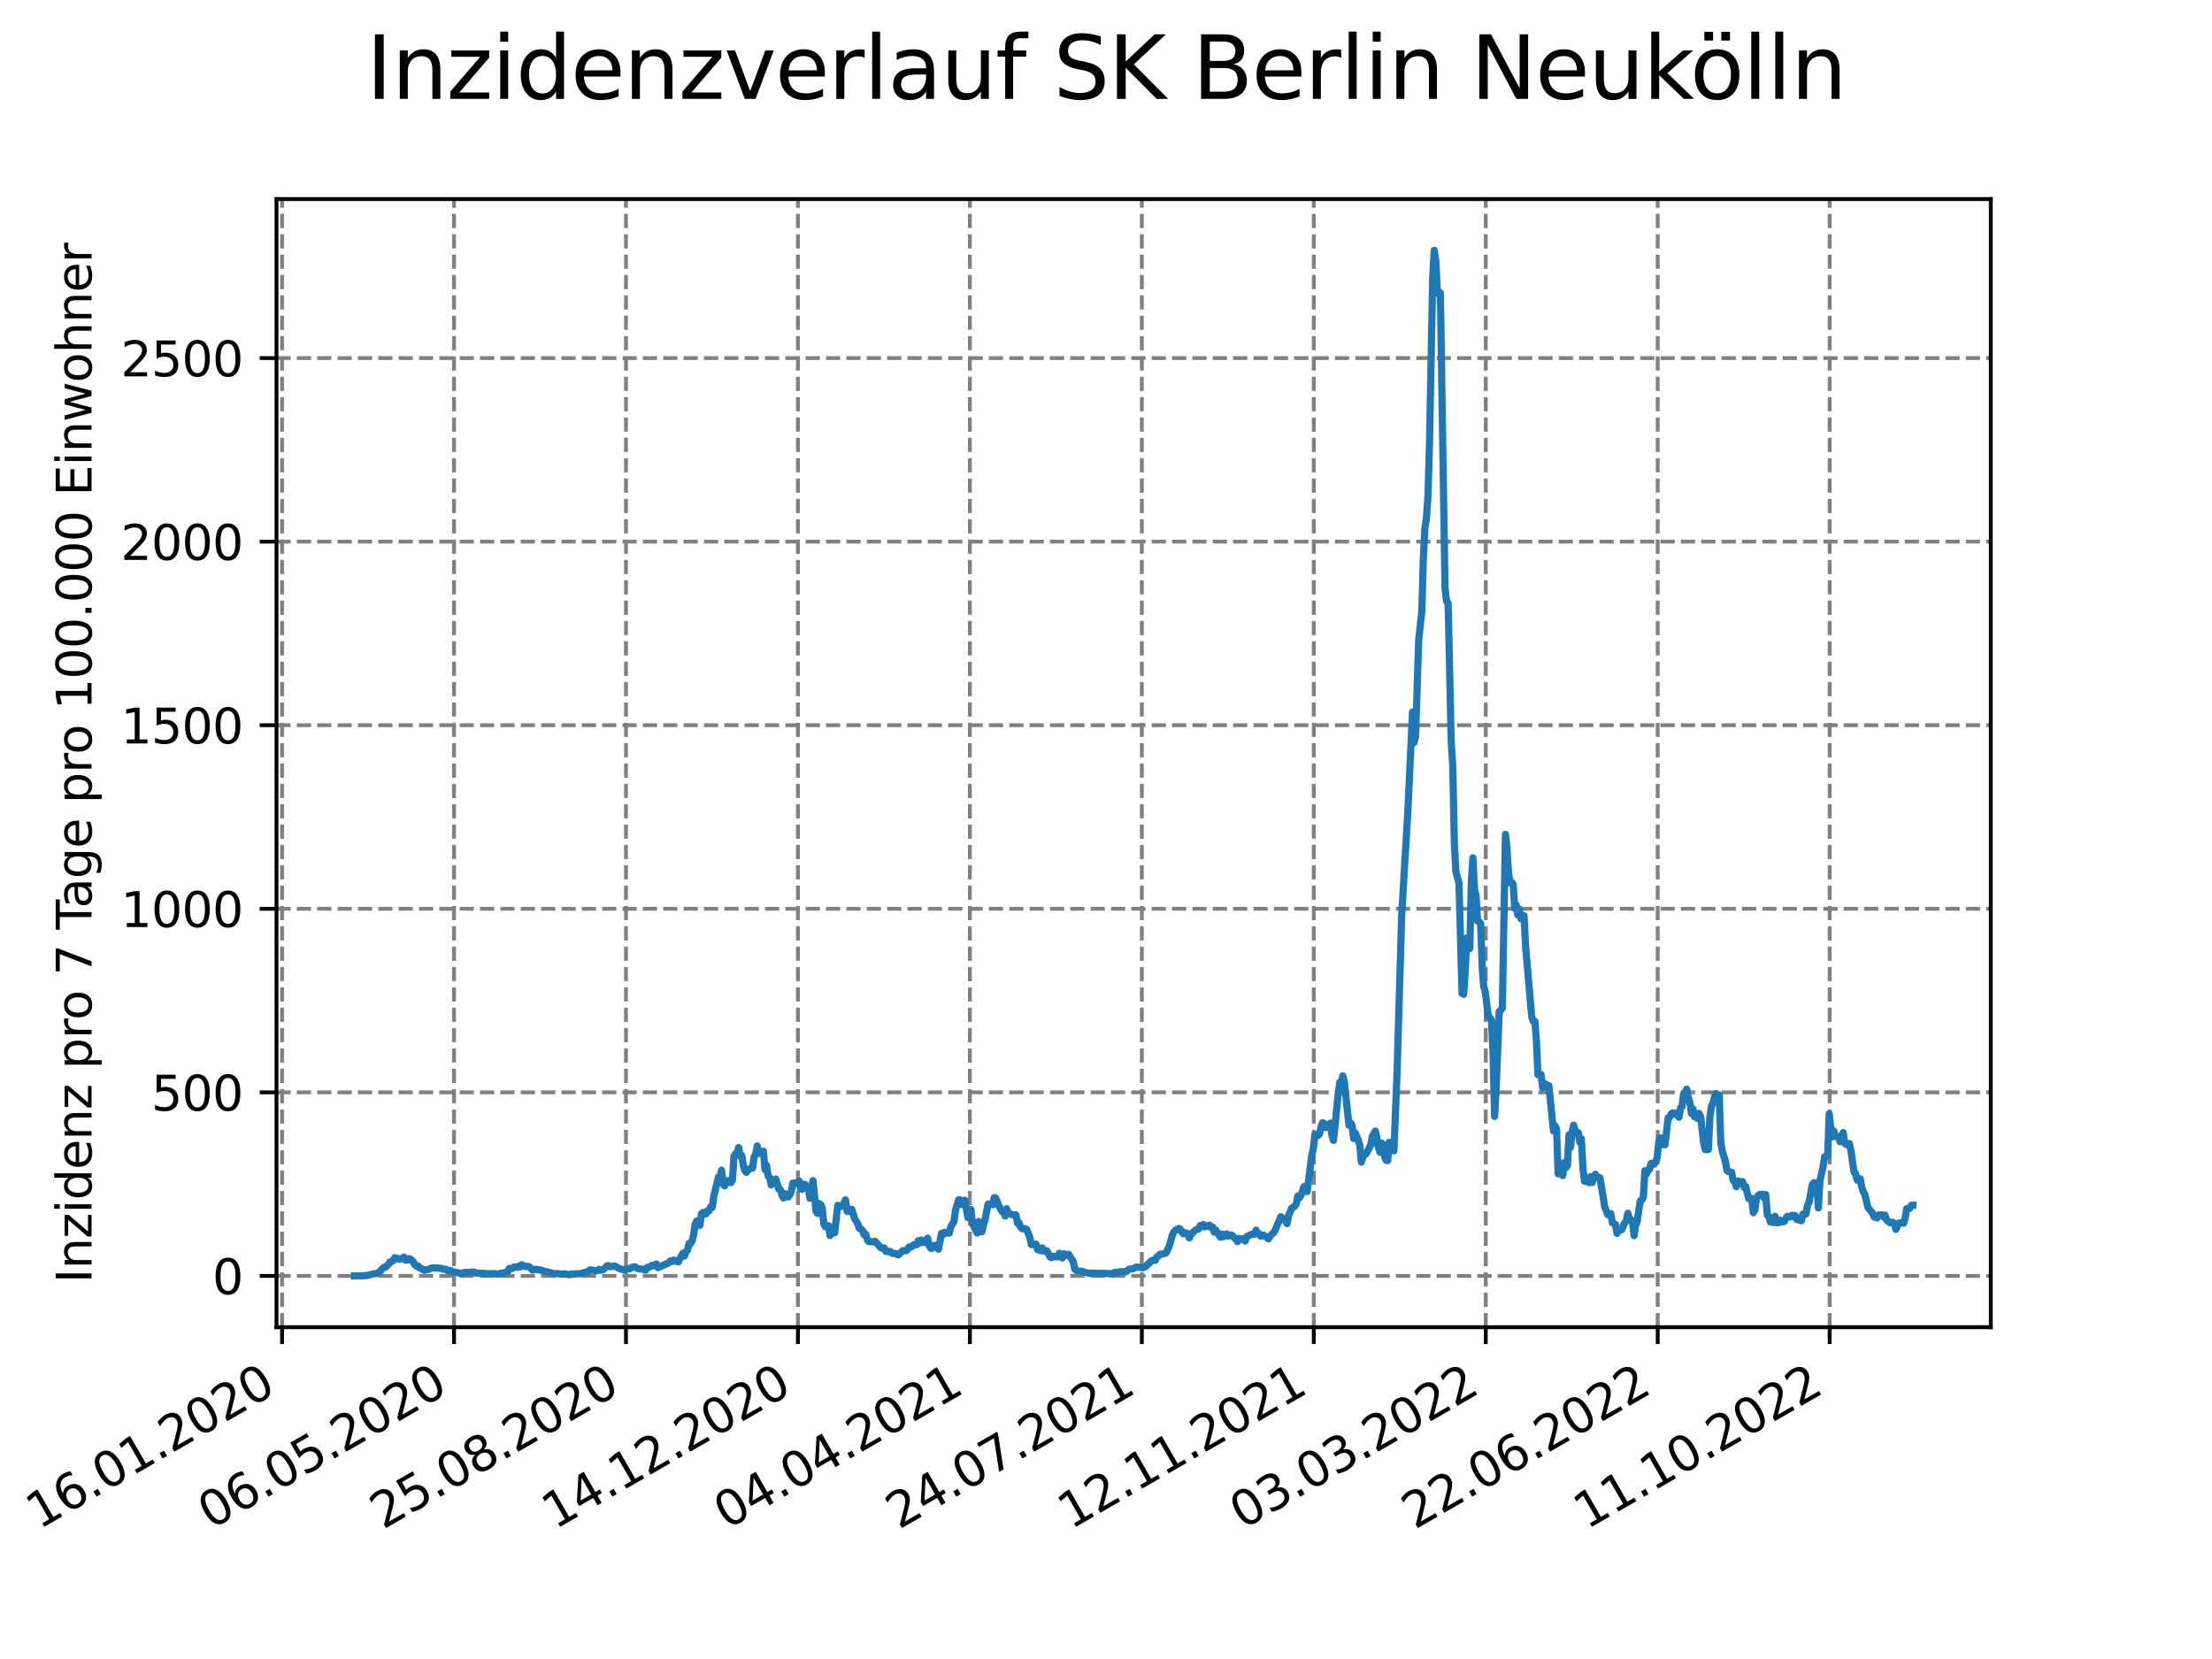<?xml version="1.0" encoding="utf-8" standalone="no"?>
<!DOCTYPE svg PUBLIC "-//W3C//DTD SVG 1.1//EN"
  "http://www.w3.org/Graphics/SVG/1.1/DTD/svg11.dtd">
<svg xmlns:xlink="http://www.w3.org/1999/xlink" width="460.8pt" height="345.6pt" viewBox="0 0 460.8 345.6" xmlns="http://www.w3.org/2000/svg" version="1.1">
 <defs>
  <style type="text/css">*{stroke-linejoin: round; stroke-linecap: butt}</style>
 </defs>
 <g id="figure_1">
  <g id="patch_1">
   <path d="M 0 345.6 
L 460.8 345.6 
L 460.8 0 
L 0 0 
z
" style="fill: #ffffff"/>
  </g>
  <g id="axes_1">
   <g id="patch_2">
    <path d="M 57.6 276.48 
L 414.72 276.48 
L 414.72 41.472 
L 57.6 41.472 
z
" style="fill: #ffffff"/>
   </g>
   <g id="matplotlib.axis_1">
    <g id="xtick_1">
     <g id="line2d_1">
      <path d="M 58.759 276.48 
L 58.759 41.472 
" clip-path="url(#p57f965bb0a)" style="fill: none; stroke-dasharray: 2.96,1.28; stroke-dashoffset: 0; stroke: #808080; stroke-width: 0.8"/>
     </g>
     <g id="line2d_2">
      <defs>
       <path id="m1c78f8d82b" d="M 0 0 
L 0 3.5 
" style="stroke: #000000; stroke-width: 0.8"/>
      </defs>
      <g>
       <use xlink:href="#m1c78f8d82b" x="58.759" y="276.48" style="stroke: #000000; stroke-width: 0.8"/>
      </g>
     </g>
     <g id="text_1">
      <!-- 16.01.2020 -->
      <g transform="translate(8.134 318.689) rotate(-30) scale(0.1 -0.1)">
       <defs>
        <path id="DejaVuSans-31" d="M 794 531 
L 1825 531 
L 1825 4091 
L 703 3866 
L 703 4441 
L 1819 4666 
L 2450 4666 
L 2450 531 
L 3481 531 
L 3481 0 
L 794 0 
L 794 531 
z
" transform="scale(0.016)"/>
        <path id="DejaVuSans-36" d="M 2113 2584 
Q 1688 2584 1439 2293 
Q 1191 2003 1191 1497 
Q 1191 994 1439 701 
Q 1688 409 2113 409 
Q 2538 409 2786 701 
Q 3034 994 3034 1497 
Q 3034 2003 2786 2293 
Q 2538 2584 2113 2584 
z
M 3366 4563 
L 3366 3988 
Q 3128 4100 2886 4159 
Q 2644 4219 2406 4219 
Q 1781 4219 1451 3797 
Q 1122 3375 1075 2522 
Q 1259 2794 1537 2939 
Q 1816 3084 2150 3084 
Q 2853 3084 3261 2657 
Q 3669 2231 3669 1497 
Q 3669 778 3244 343 
Q 2819 -91 2113 -91 
Q 1303 -91 875 529 
Q 447 1150 447 2328 
Q 447 3434 972 4092 
Q 1497 4750 2381 4750 
Q 2619 4750 2861 4703 
Q 3103 4656 3366 4563 
z
" transform="scale(0.016)"/>
        <path id="DejaVuSans-2e" d="M 684 794 
L 1344 794 
L 1344 0 
L 684 0 
L 684 794 
z
" transform="scale(0.016)"/>
        <path id="DejaVuSans-30" d="M 2034 4250 
Q 1547 4250 1301 3770 
Q 1056 3291 1056 2328 
Q 1056 1369 1301 889 
Q 1547 409 2034 409 
Q 2525 409 2770 889 
Q 3016 1369 3016 2328 
Q 3016 3291 2770 3770 
Q 2525 4250 2034 4250 
z
M 2034 4750 
Q 2819 4750 3233 4129 
Q 3647 3509 3647 2328 
Q 3647 1150 3233 529 
Q 2819 -91 2034 -91 
Q 1250 -91 836 529 
Q 422 1150 422 2328 
Q 422 3509 836 4129 
Q 1250 4750 2034 4750 
z
" transform="scale(0.016)"/>
        <path id="DejaVuSans-32" d="M 1228 531 
L 3431 531 
L 3431 0 
L 469 0 
L 469 531 
Q 828 903 1448 1529 
Q 2069 2156 2228 2338 
Q 2531 2678 2651 2914 
Q 2772 3150 2772 3378 
Q 2772 3750 2511 3984 
Q 2250 4219 1831 4219 
Q 1534 4219 1204 4116 
Q 875 4013 500 3803 
L 500 4441 
Q 881 4594 1212 4672 
Q 1544 4750 1819 4750 
Q 2544 4750 2975 4387 
Q 3406 4025 3406 3419 
Q 3406 3131 3298 2873 
Q 3191 2616 2906 2266 
Q 2828 2175 2409 1742 
Q 1991 1309 1228 531 
z
" transform="scale(0.016)"/>
       </defs>
       <use xlink:href="#DejaVuSans-31"/>
       <use xlink:href="#DejaVuSans-36" x="63.623"/>
       <use xlink:href="#DejaVuSans-2e" x="127.246"/>
       <use xlink:href="#DejaVuSans-30" x="159.033"/>
       <use xlink:href="#DejaVuSans-31" x="222.656"/>
       <use xlink:href="#DejaVuSans-2e" x="286.279"/>
       <use xlink:href="#DejaVuSans-32" x="318.066"/>
       <use xlink:href="#DejaVuSans-30" x="381.689"/>
       <use xlink:href="#DejaVuSans-32" x="445.312"/>
       <use xlink:href="#DejaVuSans-30" x="508.936"/>
      </g>
     </g>
    </g>
    <g id="xtick_2">
     <g id="line2d_3">
      <path d="M 94.581 276.48 
L 94.581 41.472 
" clip-path="url(#p57f965bb0a)" style="fill: none; stroke-dasharray: 2.96,1.28; stroke-dashoffset: 0; stroke: #808080; stroke-width: 0.8"/>
     </g>
     <g id="line2d_4">
      <g>
       <use xlink:href="#m1c78f8d82b" x="94.581" y="276.48" style="stroke: #000000; stroke-width: 0.8"/>
      </g>
     </g>
     <g id="text_2">
      <!-- 06.05.2020 -->
      <g transform="translate(43.956 318.689) rotate(-30) scale(0.1 -0.1)">
       <defs>
        <path id="DejaVuSans-35" d="M 691 4666 
L 3169 4666 
L 3169 4134 
L 1269 4134 
L 1269 2991 
Q 1406 3038 1543 3061 
Q 1681 3084 1819 3084 
Q 2600 3084 3056 2656 
Q 3513 2228 3513 1497 
Q 3513 744 3044 326 
Q 2575 -91 1722 -91 
Q 1428 -91 1123 -41 
Q 819 9 494 109 
L 494 744 
Q 775 591 1075 516 
Q 1375 441 1709 441 
Q 2250 441 2565 725 
Q 2881 1009 2881 1497 
Q 2881 1984 2565 2268 
Q 2250 2553 1709 2553 
Q 1456 2553 1204 2497 
Q 953 2441 691 2322 
L 691 4666 
z
" transform="scale(0.016)"/>
       </defs>
       <use xlink:href="#DejaVuSans-30"/>
       <use xlink:href="#DejaVuSans-36" x="63.623"/>
       <use xlink:href="#DejaVuSans-2e" x="127.246"/>
       <use xlink:href="#DejaVuSans-30" x="159.033"/>
       <use xlink:href="#DejaVuSans-35" x="222.656"/>
       <use xlink:href="#DejaVuSans-2e" x="286.279"/>
       <use xlink:href="#DejaVuSans-32" x="318.066"/>
       <use xlink:href="#DejaVuSans-30" x="381.689"/>
       <use xlink:href="#DejaVuSans-32" x="445.312"/>
       <use xlink:href="#DejaVuSans-30" x="508.936"/>
      </g>
     </g>
    </g>
    <g id="xtick_3">
     <g id="line2d_5">
      <path d="M 130.403 276.48 
L 130.403 41.472 
" clip-path="url(#p57f965bb0a)" style="fill: none; stroke-dasharray: 2.96,1.28; stroke-dashoffset: 0; stroke: #808080; stroke-width: 0.8"/>
     </g>
     <g id="line2d_6">
      <g>
       <use xlink:href="#m1c78f8d82b" x="130.403" y="276.48" style="stroke: #000000; stroke-width: 0.8"/>
      </g>
     </g>
     <g id="text_3">
      <!-- 25.08.2020 -->
      <g transform="translate(79.777 318.689) rotate(-30) scale(0.1 -0.1)">
       <defs>
        <path id="DejaVuSans-38" d="M 2034 2216 
Q 1584 2216 1326 1975 
Q 1069 1734 1069 1313 
Q 1069 891 1326 650 
Q 1584 409 2034 409 
Q 2484 409 2743 651 
Q 3003 894 3003 1313 
Q 3003 1734 2745 1975 
Q 2488 2216 2034 2216 
z
M 1403 2484 
Q 997 2584 770 2862 
Q 544 3141 544 3541 
Q 544 4100 942 4425 
Q 1341 4750 2034 4750 
Q 2731 4750 3128 4425 
Q 3525 4100 3525 3541 
Q 3525 3141 3298 2862 
Q 3072 2584 2669 2484 
Q 3125 2378 3379 2068 
Q 3634 1759 3634 1313 
Q 3634 634 3220 271 
Q 2806 -91 2034 -91 
Q 1263 -91 848 271 
Q 434 634 434 1313 
Q 434 1759 690 2068 
Q 947 2378 1403 2484 
z
M 1172 3481 
Q 1172 3119 1398 2916 
Q 1625 2713 2034 2713 
Q 2441 2713 2670 2916 
Q 2900 3119 2900 3481 
Q 2900 3844 2670 4047 
Q 2441 4250 2034 4250 
Q 1625 4250 1398 4047 
Q 1172 3844 1172 3481 
z
" transform="scale(0.016)"/>
       </defs>
       <use xlink:href="#DejaVuSans-32"/>
       <use xlink:href="#DejaVuSans-35" x="63.623"/>
       <use xlink:href="#DejaVuSans-2e" x="127.246"/>
       <use xlink:href="#DejaVuSans-30" x="159.033"/>
       <use xlink:href="#DejaVuSans-38" x="222.656"/>
       <use xlink:href="#DejaVuSans-2e" x="286.279"/>
       <use xlink:href="#DejaVuSans-32" x="318.066"/>
       <use xlink:href="#DejaVuSans-30" x="381.689"/>
       <use xlink:href="#DejaVuSans-32" x="445.312"/>
       <use xlink:href="#DejaVuSans-30" x="508.936"/>
      </g>
     </g>
    </g>
    <g id="xtick_4">
     <g id="line2d_7">
      <path d="M 166.224 276.48 
L 166.224 41.472 
" clip-path="url(#p57f965bb0a)" style="fill: none; stroke-dasharray: 2.96,1.28; stroke-dashoffset: 0; stroke: #808080; stroke-width: 0.8"/>
     </g>
     <g id="line2d_8">
      <g>
       <use xlink:href="#m1c78f8d82b" x="166.224" y="276.48" style="stroke: #000000; stroke-width: 0.8"/>
      </g>
     </g>
     <g id="text_4">
      <!-- 14.12.2020 -->
      <g transform="translate(115.599 318.689) rotate(-30) scale(0.1 -0.1)">
       <defs>
        <path id="DejaVuSans-34" d="M 2419 4116 
L 825 1625 
L 2419 1625 
L 2419 4116 
z
M 2253 4666 
L 3047 4666 
L 3047 1625 
L 3713 1625 
L 3713 1100 
L 3047 1100 
L 3047 0 
L 2419 0 
L 2419 1100 
L 313 1100 
L 313 1709 
L 2253 4666 
z
" transform="scale(0.016)"/>
       </defs>
       <use xlink:href="#DejaVuSans-31"/>
       <use xlink:href="#DejaVuSans-34" x="63.623"/>
       <use xlink:href="#DejaVuSans-2e" x="127.246"/>
       <use xlink:href="#DejaVuSans-31" x="159.033"/>
       <use xlink:href="#DejaVuSans-32" x="222.656"/>
       <use xlink:href="#DejaVuSans-2e" x="286.279"/>
       <use xlink:href="#DejaVuSans-32" x="318.066"/>
       <use xlink:href="#DejaVuSans-30" x="381.689"/>
       <use xlink:href="#DejaVuSans-32" x="445.312"/>
       <use xlink:href="#DejaVuSans-30" x="508.936"/>
      </g>
     </g>
    </g>
    <g id="xtick_5">
     <g id="line2d_9">
      <path d="M 202.046 276.48 
L 202.046 41.472 
" clip-path="url(#p57f965bb0a)" style="fill: none; stroke-dasharray: 2.96,1.28; stroke-dashoffset: 0; stroke: #808080; stroke-width: 0.8"/>
     </g>
     <g id="line2d_10">
      <g>
       <use xlink:href="#m1c78f8d82b" x="202.046" y="276.48" style="stroke: #000000; stroke-width: 0.8"/>
      </g>
     </g>
     <g id="text_5">
      <!-- 04.04.2021 -->
      <g transform="translate(151.421 318.689) rotate(-30) scale(0.1 -0.1)">
       <use xlink:href="#DejaVuSans-30"/>
       <use xlink:href="#DejaVuSans-34" x="63.623"/>
       <use xlink:href="#DejaVuSans-2e" x="127.246"/>
       <use xlink:href="#DejaVuSans-30" x="159.033"/>
       <use xlink:href="#DejaVuSans-34" x="222.656"/>
       <use xlink:href="#DejaVuSans-2e" x="286.279"/>
       <use xlink:href="#DejaVuSans-32" x="318.066"/>
       <use xlink:href="#DejaVuSans-30" x="381.689"/>
       <use xlink:href="#DejaVuSans-32" x="445.312"/>
       <use xlink:href="#DejaVuSans-31" x="508.936"/>
      </g>
     </g>
    </g>
    <g id="xtick_6">
     <g id="line2d_11">
      <path d="M 237.868 276.48 
L 237.868 41.472 
" clip-path="url(#p57f965bb0a)" style="fill: none; stroke-dasharray: 2.96,1.28; stroke-dashoffset: 0; stroke: #808080; stroke-width: 0.8"/>
     </g>
     <g id="line2d_12">
      <g>
       <use xlink:href="#m1c78f8d82b" x="237.868" y="276.48" style="stroke: #000000; stroke-width: 0.8"/>
      </g>
     </g>
     <g id="text_6">
      <!-- 24.07.2021 -->
      <g transform="translate(187.243 318.689) rotate(-30) scale(0.1 -0.1)">
       <defs>
        <path id="DejaVuSans-37" d="M 525 4666 
L 3525 4666 
L 3525 4397 
L 1831 0 
L 1172 0 
L 2766 4134 
L 525 4134 
L 525 4666 
z
" transform="scale(0.016)"/>
       </defs>
       <use xlink:href="#DejaVuSans-32"/>
       <use xlink:href="#DejaVuSans-34" x="63.623"/>
       <use xlink:href="#DejaVuSans-2e" x="127.246"/>
       <use xlink:href="#DejaVuSans-30" x="159.033"/>
       <use xlink:href="#DejaVuSans-37" x="222.656"/>
       <use xlink:href="#DejaVuSans-2e" x="286.279"/>
       <use xlink:href="#DejaVuSans-32" x="318.066"/>
       <use xlink:href="#DejaVuSans-30" x="381.689"/>
       <use xlink:href="#DejaVuSans-32" x="445.312"/>
       <use xlink:href="#DejaVuSans-31" x="508.936"/>
      </g>
     </g>
    </g>
    <g id="xtick_7">
     <g id="line2d_13">
      <path d="M 273.689 276.48 
L 273.689 41.472 
" clip-path="url(#p57f965bb0a)" style="fill: none; stroke-dasharray: 2.96,1.28; stroke-dashoffset: 0; stroke: #808080; stroke-width: 0.8"/>
     </g>
     <g id="line2d_14">
      <g>
       <use xlink:href="#m1c78f8d82b" x="273.689" y="276.48" style="stroke: #000000; stroke-width: 0.8"/>
      </g>
     </g>
     <g id="text_7">
      <!-- 12.11.2021 -->
      <g transform="translate(223.064 318.689) rotate(-30) scale(0.1 -0.1)">
       <use xlink:href="#DejaVuSans-31"/>
       <use xlink:href="#DejaVuSans-32" x="63.623"/>
       <use xlink:href="#DejaVuSans-2e" x="127.246"/>
       <use xlink:href="#DejaVuSans-31" x="159.033"/>
       <use xlink:href="#DejaVuSans-31" x="222.656"/>
       <use xlink:href="#DejaVuSans-2e" x="286.279"/>
       <use xlink:href="#DejaVuSans-32" x="318.066"/>
       <use xlink:href="#DejaVuSans-30" x="381.689"/>
       <use xlink:href="#DejaVuSans-32" x="445.312"/>
       <use xlink:href="#DejaVuSans-31" x="508.936"/>
      </g>
     </g>
    </g>
    <g id="xtick_8">
     <g id="line2d_15">
      <path d="M 309.511 276.48 
L 309.511 41.472 
" clip-path="url(#p57f965bb0a)" style="fill: none; stroke-dasharray: 2.96,1.28; stroke-dashoffset: 0; stroke: #808080; stroke-width: 0.8"/>
     </g>
     <g id="line2d_16">
      <g>
       <use xlink:href="#m1c78f8d82b" x="309.511" y="276.48" style="stroke: #000000; stroke-width: 0.8"/>
      </g>
     </g>
     <g id="text_8">
      <!-- 03.03.2022 -->
      <g transform="translate(258.886 318.689) rotate(-30) scale(0.1 -0.1)">
       <defs>
        <path id="DejaVuSans-33" d="M 2597 2516 
Q 3050 2419 3304 2112 
Q 3559 1806 3559 1356 
Q 3559 666 3084 287 
Q 2609 -91 1734 -91 
Q 1441 -91 1130 -33 
Q 819 25 488 141 
L 488 750 
Q 750 597 1062 519 
Q 1375 441 1716 441 
Q 2309 441 2620 675 
Q 2931 909 2931 1356 
Q 2931 1769 2642 2001 
Q 2353 2234 1838 2234 
L 1294 2234 
L 1294 2753 
L 1863 2753 
Q 2328 2753 2575 2939 
Q 2822 3125 2822 3475 
Q 2822 3834 2567 4026 
Q 2313 4219 1838 4219 
Q 1578 4219 1281 4162 
Q 984 4106 628 3988 
L 628 4550 
Q 988 4650 1302 4700 
Q 1616 4750 1894 4750 
Q 2613 4750 3031 4423 
Q 3450 4097 3450 3541 
Q 3450 3153 3228 2886 
Q 3006 2619 2597 2516 
z
" transform="scale(0.016)"/>
       </defs>
       <use xlink:href="#DejaVuSans-30"/>
       <use xlink:href="#DejaVuSans-33" x="63.623"/>
       <use xlink:href="#DejaVuSans-2e" x="127.246"/>
       <use xlink:href="#DejaVuSans-30" x="159.033"/>
       <use xlink:href="#DejaVuSans-33" x="222.656"/>
       <use xlink:href="#DejaVuSans-2e" x="286.279"/>
       <use xlink:href="#DejaVuSans-32" x="318.066"/>
       <use xlink:href="#DejaVuSans-30" x="381.689"/>
       <use xlink:href="#DejaVuSans-32" x="445.312"/>
       <use xlink:href="#DejaVuSans-32" x="508.936"/>
      </g>
     </g>
    </g>
    <g id="xtick_9">
     <g id="line2d_17">
      <path d="M 345.333 276.48 
L 345.333 41.472 
" clip-path="url(#p57f965bb0a)" style="fill: none; stroke-dasharray: 2.96,1.28; stroke-dashoffset: 0; stroke: #808080; stroke-width: 0.8"/>
     </g>
     <g id="line2d_18">
      <g>
       <use xlink:href="#m1c78f8d82b" x="345.333" y="276.48" style="stroke: #000000; stroke-width: 0.8"/>
      </g>
     </g>
     <g id="text_9">
      <!-- 22.06.2022 -->
      <g transform="translate(294.708 318.689) rotate(-30) scale(0.1 -0.1)">
       <use xlink:href="#DejaVuSans-32"/>
       <use xlink:href="#DejaVuSans-32" x="63.623"/>
       <use xlink:href="#DejaVuSans-2e" x="127.246"/>
       <use xlink:href="#DejaVuSans-30" x="159.033"/>
       <use xlink:href="#DejaVuSans-36" x="222.656"/>
       <use xlink:href="#DejaVuSans-2e" x="286.279"/>
       <use xlink:href="#DejaVuSans-32" x="318.066"/>
       <use xlink:href="#DejaVuSans-30" x="381.689"/>
       <use xlink:href="#DejaVuSans-32" x="445.312"/>
       <use xlink:href="#DejaVuSans-32" x="508.936"/>
      </g>
     </g>
    </g>
    <g id="xtick_10">
     <g id="line2d_19">
      <path d="M 381.155 276.48 
L 381.155 41.472 
" clip-path="url(#p57f965bb0a)" style="fill: none; stroke-dasharray: 2.96,1.28; stroke-dashoffset: 0; stroke: #808080; stroke-width: 0.8"/>
     </g>
     <g id="line2d_20">
      <g>
       <use xlink:href="#m1c78f8d82b" x="381.155" y="276.48" style="stroke: #000000; stroke-width: 0.8"/>
      </g>
     </g>
     <g id="text_10">
      <!-- 11.10.2022 -->
      <g transform="translate(330.529 318.689) rotate(-30) scale(0.1 -0.1)">
       <use xlink:href="#DejaVuSans-31"/>
       <use xlink:href="#DejaVuSans-31" x="63.623"/>
       <use xlink:href="#DejaVuSans-2e" x="127.246"/>
       <use xlink:href="#DejaVuSans-31" x="159.033"/>
       <use xlink:href="#DejaVuSans-30" x="222.656"/>
       <use xlink:href="#DejaVuSans-2e" x="286.279"/>
       <use xlink:href="#DejaVuSans-32" x="318.066"/>
       <use xlink:href="#DejaVuSans-30" x="381.689"/>
       <use xlink:href="#DejaVuSans-32" x="445.312"/>
       <use xlink:href="#DejaVuSans-32" x="508.936"/>
      </g>
     </g>
    </g>
   </g>
   <g id="matplotlib.axis_2">
    <g id="ytick_1">
     <g id="line2d_21">
      <path d="M 57.6 265.798 
L 414.72 265.798 
" clip-path="url(#p57f965bb0a)" style="fill: none; stroke-dasharray: 2.96,1.28; stroke-dashoffset: 0; stroke: #808080; stroke-width: 0.8"/>
     </g>
     <g id="line2d_22">
      <defs>
       <path id="m92a030632b" d="M 0 0 
L -3.5 0 
" style="stroke: #000000; stroke-width: 0.8"/>
      </defs>
      <g>
       <use xlink:href="#m92a030632b" x="57.6" y="265.798" style="stroke: #000000; stroke-width: 0.8"/>
      </g>
     </g>
     <g id="text_11">
      <!-- 0 -->
      <g transform="translate(44.237 269.597) scale(0.1 -0.1)">
       <use xlink:href="#DejaVuSans-30"/>
      </g>
     </g>
    </g>
    <g id="ytick_2">
     <g id="line2d_23">
      <path d="M 57.6 227.557 
L 414.72 227.557 
" clip-path="url(#p57f965bb0a)" style="fill: none; stroke-dasharray: 2.96,1.28; stroke-dashoffset: 0; stroke: #808080; stroke-width: 0.8"/>
     </g>
     <g id="line2d_24">
      <g>
       <use xlink:href="#m92a030632b" x="57.6" y="227.557" style="stroke: #000000; stroke-width: 0.8"/>
      </g>
     </g>
     <g id="text_12">
      <!-- 500 -->
      <g transform="translate(31.512 231.356) scale(0.1 -0.1)">
       <use xlink:href="#DejaVuSans-35"/>
       <use xlink:href="#DejaVuSans-30" x="63.623"/>
       <use xlink:href="#DejaVuSans-30" x="127.246"/>
      </g>
     </g>
    </g>
    <g id="ytick_3">
     <g id="line2d_25">
      <path d="M 57.6 189.317 
L 414.72 189.317 
" clip-path="url(#p57f965bb0a)" style="fill: none; stroke-dasharray: 2.96,1.28; stroke-dashoffset: 0; stroke: #808080; stroke-width: 0.8"/>
     </g>
     <g id="line2d_26">
      <g>
       <use xlink:href="#m92a030632b" x="57.6" y="189.317" style="stroke: #000000; stroke-width: 0.8"/>
      </g>
     </g>
     <g id="text_13">
      <!-- 1000 -->
      <g transform="translate(25.15 193.116) scale(0.1 -0.1)">
       <use xlink:href="#DejaVuSans-31"/>
       <use xlink:href="#DejaVuSans-30" x="63.623"/>
       <use xlink:href="#DejaVuSans-30" x="127.246"/>
       <use xlink:href="#DejaVuSans-30" x="190.869"/>
      </g>
     </g>
    </g>
    <g id="ytick_4">
     <g id="line2d_27">
      <path d="M 57.6 151.076 
L 414.72 151.076 
" clip-path="url(#p57f965bb0a)" style="fill: none; stroke-dasharray: 2.96,1.28; stroke-dashoffset: 0; stroke: #808080; stroke-width: 0.8"/>
     </g>
     <g id="line2d_28">
      <g>
       <use xlink:href="#m92a030632b" x="57.6" y="151.076" style="stroke: #000000; stroke-width: 0.8"/>
      </g>
     </g>
     <g id="text_14">
      <!-- 1500 -->
      <g transform="translate(25.15 154.875) scale(0.1 -0.1)">
       <use xlink:href="#DejaVuSans-31"/>
       <use xlink:href="#DejaVuSans-35" x="63.623"/>
       <use xlink:href="#DejaVuSans-30" x="127.246"/>
       <use xlink:href="#DejaVuSans-30" x="190.869"/>
      </g>
     </g>
    </g>
    <g id="ytick_5">
     <g id="line2d_29">
      <path d="M 57.6 112.835 
L 414.72 112.835 
" clip-path="url(#p57f965bb0a)" style="fill: none; stroke-dasharray: 2.96,1.28; stroke-dashoffset: 0; stroke: #808080; stroke-width: 0.8"/>
     </g>
     <g id="line2d_30">
      <g>
       <use xlink:href="#m92a030632b" x="57.6" y="112.835" style="stroke: #000000; stroke-width: 0.8"/>
      </g>
     </g>
     <g id="text_15">
      <!-- 2000 -->
      <g transform="translate(25.15 116.635) scale(0.1 -0.1)">
       <use xlink:href="#DejaVuSans-32"/>
       <use xlink:href="#DejaVuSans-30" x="63.623"/>
       <use xlink:href="#DejaVuSans-30" x="127.246"/>
       <use xlink:href="#DejaVuSans-30" x="190.869"/>
      </g>
     </g>
    </g>
    <g id="ytick_6">
     <g id="line2d_31">
      <path d="M 57.6 74.595 
L 414.72 74.595 
" clip-path="url(#p57f965bb0a)" style="fill: none; stroke-dasharray: 2.96,1.28; stroke-dashoffset: 0; stroke: #808080; stroke-width: 0.8"/>
     </g>
     <g id="line2d_32">
      <g>
       <use xlink:href="#m92a030632b" x="57.6" y="74.595" style="stroke: #000000; stroke-width: 0.8"/>
      </g>
     </g>
     <g id="text_16">
      <!-- 2500 -->
      <g transform="translate(25.15 78.394) scale(0.1 -0.1)">
       <use xlink:href="#DejaVuSans-32"/>
       <use xlink:href="#DejaVuSans-35" x="63.623"/>
       <use xlink:href="#DejaVuSans-30" x="127.246"/>
       <use xlink:href="#DejaVuSans-30" x="190.869"/>
      </g>
     </g>
    </g>
    <g id="text_17">
     <!-- Inzidenz pro 7 Tage pro 100.000 Einwohner -->
     <g transform="translate(19.07 267.301) rotate(-90) scale(0.1 -0.1)">
      <defs>
       <path id="DejaVuSans-49" d="M 628 4666 
L 1259 4666 
L 1259 0 
L 628 0 
L 628 4666 
z
" transform="scale(0.016)"/>
       <path id="DejaVuSans-6e" d="M 3513 2113 
L 3513 0 
L 2938 0 
L 2938 2094 
Q 2938 2591 2744 2837 
Q 2550 3084 2163 3084 
Q 1697 3084 1428 2787 
Q 1159 2491 1159 1978 
L 1159 0 
L 581 0 
L 581 3500 
L 1159 3500 
L 1159 2956 
Q 1366 3272 1645 3428 
Q 1925 3584 2291 3584 
Q 2894 3584 3203 3211 
Q 3513 2838 3513 2113 
z
" transform="scale(0.016)"/>
       <path id="DejaVuSans-7a" d="M 353 3500 
L 3084 3500 
L 3084 2975 
L 922 459 
L 3084 459 
L 3084 0 
L 275 0 
L 275 525 
L 2438 3041 
L 353 3041 
L 353 3500 
z
" transform="scale(0.016)"/>
       <path id="DejaVuSans-69" d="M 603 3500 
L 1178 3500 
L 1178 0 
L 603 0 
L 603 3500 
z
M 603 4863 
L 1178 4863 
L 1178 4134 
L 603 4134 
L 603 4863 
z
" transform="scale(0.016)"/>
       <path id="DejaVuSans-64" d="M 2906 2969 
L 2906 4863 
L 3481 4863 
L 3481 0 
L 2906 0 
L 2906 525 
Q 2725 213 2448 61 
Q 2172 -91 1784 -91 
Q 1150 -91 751 415 
Q 353 922 353 1747 
Q 353 2572 751 3078 
Q 1150 3584 1784 3584 
Q 2172 3584 2448 3432 
Q 2725 3281 2906 2969 
z
M 947 1747 
Q 947 1113 1208 752 
Q 1469 391 1925 391 
Q 2381 391 2643 752 
Q 2906 1113 2906 1747 
Q 2906 2381 2643 2742 
Q 2381 3103 1925 3103 
Q 1469 3103 1208 2742 
Q 947 2381 947 1747 
z
" transform="scale(0.016)"/>
       <path id="DejaVuSans-65" d="M 3597 1894 
L 3597 1613 
L 953 1613 
Q 991 1019 1311 708 
Q 1631 397 2203 397 
Q 2534 397 2845 478 
Q 3156 559 3463 722 
L 3463 178 
Q 3153 47 2828 -22 
Q 2503 -91 2169 -91 
Q 1331 -91 842 396 
Q 353 884 353 1716 
Q 353 2575 817 3079 
Q 1281 3584 2069 3584 
Q 2775 3584 3186 3129 
Q 3597 2675 3597 1894 
z
M 3022 2063 
Q 3016 2534 2758 2815 
Q 2500 3097 2075 3097 
Q 1594 3097 1305 2825 
Q 1016 2553 972 2059 
L 3022 2063 
z
" transform="scale(0.016)"/>
       <path id="DejaVuSans-20" transform="scale(0.016)"/>
       <path id="DejaVuSans-70" d="M 1159 525 
L 1159 -1331 
L 581 -1331 
L 581 3500 
L 1159 3500 
L 1159 2969 
Q 1341 3281 1617 3432 
Q 1894 3584 2278 3584 
Q 2916 3584 3314 3078 
Q 3713 2572 3713 1747 
Q 3713 922 3314 415 
Q 2916 -91 2278 -91 
Q 1894 -91 1617 61 
Q 1341 213 1159 525 
z
M 3116 1747 
Q 3116 2381 2855 2742 
Q 2594 3103 2138 3103 
Q 1681 3103 1420 2742 
Q 1159 2381 1159 1747 
Q 1159 1113 1420 752 
Q 1681 391 2138 391 
Q 2594 391 2855 752 
Q 3116 1113 3116 1747 
z
" transform="scale(0.016)"/>
       <path id="DejaVuSans-72" d="M 2631 2963 
Q 2534 3019 2420 3045 
Q 2306 3072 2169 3072 
Q 1681 3072 1420 2755 
Q 1159 2438 1159 1844 
L 1159 0 
L 581 0 
L 581 3500 
L 1159 3500 
L 1159 2956 
Q 1341 3275 1631 3429 
Q 1922 3584 2338 3584 
Q 2397 3584 2469 3576 
Q 2541 3569 2628 3553 
L 2631 2963 
z
" transform="scale(0.016)"/>
       <path id="DejaVuSans-6f" d="M 1959 3097 
Q 1497 3097 1228 2736 
Q 959 2375 959 1747 
Q 959 1119 1226 758 
Q 1494 397 1959 397 
Q 2419 397 2687 759 
Q 2956 1122 2956 1747 
Q 2956 2369 2687 2733 
Q 2419 3097 1959 3097 
z
M 1959 3584 
Q 2709 3584 3137 3096 
Q 3566 2609 3566 1747 
Q 3566 888 3137 398 
Q 2709 -91 1959 -91 
Q 1206 -91 779 398 
Q 353 888 353 1747 
Q 353 2609 779 3096 
Q 1206 3584 1959 3584 
z
" transform="scale(0.016)"/>
       <path id="DejaVuSans-54" d="M -19 4666 
L 3928 4666 
L 3928 4134 
L 2272 4134 
L 2272 0 
L 1638 0 
L 1638 4134 
L -19 4134 
L -19 4666 
z
" transform="scale(0.016)"/>
       <path id="DejaVuSans-61" d="M 2194 1759 
Q 1497 1759 1228 1600 
Q 959 1441 959 1056 
Q 959 750 1161 570 
Q 1363 391 1709 391 
Q 2188 391 2477 730 
Q 2766 1069 2766 1631 
L 2766 1759 
L 2194 1759 
z
M 3341 1997 
L 3341 0 
L 2766 0 
L 2766 531 
Q 2569 213 2275 61 
Q 1981 -91 1556 -91 
Q 1019 -91 701 211 
Q 384 513 384 1019 
Q 384 1609 779 1909 
Q 1175 2209 1959 2209 
L 2766 2209 
L 2766 2266 
Q 2766 2663 2505 2880 
Q 2244 3097 1772 3097 
Q 1472 3097 1187 3025 
Q 903 2953 641 2809 
L 641 3341 
Q 956 3463 1253 3523 
Q 1550 3584 1831 3584 
Q 2591 3584 2966 3190 
Q 3341 2797 3341 1997 
z
" transform="scale(0.016)"/>
       <path id="DejaVuSans-67" d="M 2906 1791 
Q 2906 2416 2648 2759 
Q 2391 3103 1925 3103 
Q 1463 3103 1205 2759 
Q 947 2416 947 1791 
Q 947 1169 1205 825 
Q 1463 481 1925 481 
Q 2391 481 2648 825 
Q 2906 1169 2906 1791 
z
M 3481 434 
Q 3481 -459 3084 -895 
Q 2688 -1331 1869 -1331 
Q 1566 -1331 1297 -1286 
Q 1028 -1241 775 -1147 
L 775 -588 
Q 1028 -725 1275 -790 
Q 1522 -856 1778 -856 
Q 2344 -856 2625 -561 
Q 2906 -266 2906 331 
L 2906 616 
Q 2728 306 2450 153 
Q 2172 0 1784 0 
Q 1141 0 747 490 
Q 353 981 353 1791 
Q 353 2603 747 3093 
Q 1141 3584 1784 3584 
Q 2172 3584 2450 3431 
Q 2728 3278 2906 2969 
L 2906 3500 
L 3481 3500 
L 3481 434 
z
" transform="scale(0.016)"/>
       <path id="DejaVuSans-45" d="M 628 4666 
L 3578 4666 
L 3578 4134 
L 1259 4134 
L 1259 2753 
L 3481 2753 
L 3481 2222 
L 1259 2222 
L 1259 531 
L 3634 531 
L 3634 0 
L 628 0 
L 628 4666 
z
" transform="scale(0.016)"/>
       <path id="DejaVuSans-77" d="M 269 3500 
L 844 3500 
L 1563 769 
L 2278 3500 
L 2956 3500 
L 3675 769 
L 4391 3500 
L 4966 3500 
L 4050 0 
L 3372 0 
L 2619 2869 
L 1863 0 
L 1184 0 
L 269 3500 
z
" transform="scale(0.016)"/>
       <path id="DejaVuSans-68" d="M 3513 2113 
L 3513 0 
L 2938 0 
L 2938 2094 
Q 2938 2591 2744 2837 
Q 2550 3084 2163 3084 
Q 1697 3084 1428 2787 
Q 1159 2491 1159 1978 
L 1159 0 
L 581 0 
L 581 4863 
L 1159 4863 
L 1159 2956 
Q 1366 3272 1645 3428 
Q 1925 3584 2291 3584 
Q 2894 3584 3203 3211 
Q 3513 2838 3513 2113 
z
" transform="scale(0.016)"/>
      </defs>
      <use xlink:href="#DejaVuSans-49"/>
      <use xlink:href="#DejaVuSans-6e" x="29.492"/>
      <use xlink:href="#DejaVuSans-7a" x="92.871"/>
      <use xlink:href="#DejaVuSans-69" x="145.361"/>
      <use xlink:href="#DejaVuSans-64" x="173.145"/>
      <use xlink:href="#DejaVuSans-65" x="236.621"/>
      <use xlink:href="#DejaVuSans-6e" x="298.145"/>
      <use xlink:href="#DejaVuSans-7a" x="361.523"/>
      <use xlink:href="#DejaVuSans-20" x="414.014"/>
      <use xlink:href="#DejaVuSans-70" x="445.801"/>
      <use xlink:href="#DejaVuSans-72" x="509.277"/>
      <use xlink:href="#DejaVuSans-6f" x="548.141"/>
      <use xlink:href="#DejaVuSans-20" x="609.322"/>
      <use xlink:href="#DejaVuSans-37" x="641.109"/>
      <use xlink:href="#DejaVuSans-20" x="704.732"/>
      <use xlink:href="#DejaVuSans-54" x="736.52"/>
      <use xlink:href="#DejaVuSans-61" x="781.104"/>
      <use xlink:href="#DejaVuSans-67" x="842.383"/>
      <use xlink:href="#DejaVuSans-65" x="905.859"/>
      <use xlink:href="#DejaVuSans-20" x="967.383"/>
      <use xlink:href="#DejaVuSans-70" x="999.17"/>
      <use xlink:href="#DejaVuSans-72" x="1062.646"/>
      <use xlink:href="#DejaVuSans-6f" x="1101.51"/>
      <use xlink:href="#DejaVuSans-20" x="1162.691"/>
      <use xlink:href="#DejaVuSans-31" x="1194.479"/>
      <use xlink:href="#DejaVuSans-30" x="1258.102"/>
      <use xlink:href="#DejaVuSans-30" x="1321.725"/>
      <use xlink:href="#DejaVuSans-2e" x="1385.348"/>
      <use xlink:href="#DejaVuSans-30" x="1417.135"/>
      <use xlink:href="#DejaVuSans-30" x="1480.758"/>
      <use xlink:href="#DejaVuSans-30" x="1544.381"/>
      <use xlink:href="#DejaVuSans-20" x="1608.004"/>
      <use xlink:href="#DejaVuSans-45" x="1639.791"/>
      <use xlink:href="#DejaVuSans-69" x="1702.975"/>
      <use xlink:href="#DejaVuSans-6e" x="1730.758"/>
      <use xlink:href="#DejaVuSans-77" x="1794.137"/>
      <use xlink:href="#DejaVuSans-6f" x="1875.924"/>
      <use xlink:href="#DejaVuSans-68" x="1937.105"/>
      <use xlink:href="#DejaVuSans-6e" x="2000.484"/>
      <use xlink:href="#DejaVuSans-65" x="2063.863"/>
      <use xlink:href="#DejaVuSans-72" x="2125.387"/>
     </g>
    </g>
   </g>
   <g id="line2d_33">
    <path d="M 73.833 265.798 
L 75.446 265.775 
L 76.414 265.705 
L 78.028 265.309 
L 78.351 265.332 
L 78.996 265.053 
L 79.642 264.309 
L 79.964 264.029 
L 80.287 264.006 
L 80.933 263.331 
L 81.255 262.866 
L 81.578 262.819 
L 81.901 262.633 
L 82.223 262.005 
L 82.869 262.168 
L 83.192 262.331 
L 83.837 262.121 
L 84.16 261.865 
L 84.482 262.517 
L 84.805 262.517 
L 85.128 262.214 
L 85.451 262.261 
L 86.096 262.866 
L 86.419 263.517 
L 86.741 263.704 
L 87.064 263.704 
L 87.387 264.122 
L 87.71 264.192 
L 88.355 264.634 
L 89.323 264.402 
L 89.969 264.146 
L 90.937 264.099 
L 91.582 264.215 
L 91.905 264.192 
L 92.228 264.402 
L 92.873 264.402 
L 93.196 264.681 
L 93.841 264.634 
L 94.164 264.89 
L 95.455 265.146 
L 96.1 265.286 
L 96.423 265.263 
L 96.746 265.076 
L 97.714 265.076 
L 98.682 264.96 
L 99.005 265.17 
L 102.232 265.356 
L 102.877 265.309 
L 103.523 265.402 
L 103.846 265.402 
L 104.491 265.193 
L 104.814 265.239 
L 105.459 265.007 
L 105.782 264.867 
L 106.105 264.239 
L 106.427 264.285 
L 106.75 264.215 
L 107.073 263.936 
L 107.718 264.006 
L 108.041 263.75 
L 108.364 263.913 
L 108.686 263.471 
L 109.332 263.843 
L 109.977 263.797 
L 110.3 263.936 
L 110.945 264.564 
L 111.591 264.402 
L 112.559 264.541 
L 113.204 264.774 
L 115.463 265.332 
L 116.109 265.309 
L 116.754 265.402 
L 117.077 265.425 
L 117.4 265.332 
L 118.691 265.542 
L 119.013 265.402 
L 120.95 265.332 
L 121.595 265.146 
L 122.563 264.82 
L 122.886 264.541 
L 123.531 264.611 
L 124.177 264.751 
L 124.499 264.681 
L 124.822 264.425 
L 125.145 264.611 
L 125.468 264.564 
L 125.79 264.402 
L 126.436 263.704 
L 126.759 263.657 
L 127.081 263.89 
L 128.049 263.727 
L 129.018 264.262 
L 129.986 264.541 
L 130.631 264.402 
L 130.954 264.262 
L 131.277 264.285 
L 131.599 264.029 
L 132.245 263.89 
L 132.89 264.285 
L 133.858 264.402 
L 134.504 264.588 
L 134.826 264.006 
L 135.149 264.029 
L 135.795 263.587 
L 136.117 263.68 
L 136.44 263.424 
L 136.763 263.331 
L 137.086 264.076 
L 139.345 263.052 
L 139.667 262.68 
L 139.99 262.819 
L 140.313 262.493 
L 141.281 262.889 
L 142.249 261.074 
L 142.572 261.656 
L 142.894 260.771 
L 143.217 260.446 
L 143.54 259.049 
L 143.863 259.073 
L 144.185 258.514 
L 144.508 257.141 
L 144.831 254.977 
L 145.153 254.326 
L 145.476 254.651 
L 145.799 255.28 
L 146.122 252.836 
L 146.444 252.58 
L 146.767 252.929 
L 147.09 252.86 
L 147.412 252.185 
L 147.735 252.208 
L 148.058 251.394 
L 148.381 251.487 
L 148.703 249.136 
L 149.672 245.18 
L 149.994 245.111 
L 150.317 243.761 
L 150.64 246.693 
L 150.962 247.042 
L 151.285 245.972 
L 151.608 245.948 
L 151.931 246.297 
L 152.253 246.367 
L 152.576 245.902 
L 152.899 240.852 
L 153.221 240.34 
L 153.544 240.177 
L 153.867 239.06 
L 154.19 240.829 
L 154.512 240.689 
L 154.835 242.714 
L 155.158 243.831 
L 155.48 244.226 
L 155.803 243.761 
L 156.449 243.319 
L 156.771 243.342 
L 157.094 240.945 
L 157.417 240.573 
L 157.739 238.711 
L 158.062 240.27 
L 158.708 240.131 
L 159.03 239.805 
L 159.353 243.621 
L 159.676 242.76 
L 159.998 244.948 
L 160.321 245.274 
L 160.644 246.833 
L 160.967 245.762 
L 161.289 246.181 
L 161.612 245.623 
L 162.258 247.74 
L 162.58 247.857 
L 162.903 249.02 
L 163.226 249.578 
L 163.548 248.648 
L 163.871 249.136 
L 164.194 249.346 
L 164.517 248.927 
L 164.839 248.206 
L 165.162 246.46 
L 165.485 246.484 
L 165.807 246.39 
L 166.13 246.6 
L 166.453 245.995 
L 166.776 247.647 
L 167.098 247.763 
L 167.421 246.693 
L 167.744 246.763 
L 168.066 247.345 
L 168.389 247.345 
L 168.712 249.602 
L 169.357 245.948 
L 170.003 252.324 
L 170.325 252.79 
L 170.648 250.719 
L 170.971 250.951 
L 171.294 251.673 
L 171.616 255 
L 171.939 255.559 
L 172.262 255.582 
L 172.585 255.326 
L 172.907 257.397 
L 173.23 256.117 
L 173.553 256.839 
L 173.875 256.816 
L 174.521 251.091 
L 174.844 251.347 
L 175.166 251.347 
L 175.489 251.114 
L 176.134 249.951 
L 176.457 252.348 
L 176.78 252.371 
L 177.103 252.278 
L 177.425 251.906 
L 178.071 253.93 
L 178.716 254.977 
L 179.039 255.908 
L 179.362 256.001 
L 179.684 256.373 
L 180.007 257.234 
L 180.33 257.071 
L 180.652 258.188 
L 180.975 258.654 
L 181.943 258.7 
L 182.266 258.561 
L 183.557 259.98 
L 184.202 259.98 
L 184.525 260.702 
L 184.848 260.748 
L 185.171 260.655 
L 185.493 260.748 
L 185.816 261.074 
L 186.784 261.167 
L 187.107 261.423 
L 188.075 260.539 
L 188.72 260.562 
L 189.043 260.306 
L 189.366 259.771 
L 189.689 259.794 
L 190.011 259.631 
L 190.334 259.305 
L 190.979 259.305 
L 191.302 258.444 
L 191.625 258.933 
L 191.948 258.328 
L 192.27 258.817 
L 192.916 258.817 
L 193.238 257.932 
L 193.561 259.515 
L 193.884 260.027 
L 194.207 260.027 
L 194.529 259.492 
L 195.175 259.352 
L 195.498 260.236 
L 196.143 256.932 
L 196.466 257.188 
L 196.788 256.699 
L 197.434 256.885 
L 197.757 256.885 
L 198.079 255.512 
L 198.725 254.512 
L 199.047 252.092 
L 199.693 249.951 
L 200.016 249.951 
L 200.338 250.928 
L 200.661 250.789 
L 200.984 250.021 
L 201.629 253.651 
L 201.952 253.697 
L 202.275 251.975 
L 202.597 254.861 
L 203.565 256.862 
L 203.888 254.465 
L 204.211 255.117 
L 204.534 256.606 
L 204.856 255.163 
L 205.179 254.233 
L 205.824 250.835 
L 206.147 250.882 
L 206.47 250.719 
L 206.793 250.951 
L 207.115 249.485 
L 207.438 249.578 
L 208.084 251.207 
L 208.729 252.348 
L 209.052 252.348 
L 209.374 253.325 
L 209.697 251.789 
L 210.02 252.72 
L 210.343 252.767 
L 210.665 252.999 
L 211.311 253.092 
L 211.633 253.069 
L 211.956 254.814 
L 212.279 254.721 
L 212.602 255.629 
L 212.924 255.955 
L 213.57 255.955 
L 213.892 256.164 
L 214.538 257.77 
L 214.861 259.282 
L 215.183 259.166 
L 215.829 259.189 
L 216.151 260.329 
L 216.474 260.329 
L 216.797 260.562 
L 217.12 259.957 
L 217.442 260.609 
L 218.088 260.562 
L 218.733 261.819 
L 219.056 262.005 
L 219.379 261.679 
L 220.024 261.819 
L 220.347 261.819 
L 220.67 261.074 
L 221.315 262.075 
L 221.638 261.167 
L 221.96 261.516 
L 222.606 261.283 
L 223.574 262.819 
L 223.897 264.378 
L 224.219 264.658 
L 224.865 264.867 
L 225.188 264.797 
L 226.156 265.1 
L 226.801 265.216 
L 228.737 265.263 
L 230.674 265.286 
L 231.319 265.379 
L 231.965 265.193 
L 232.287 265.053 
L 232.933 265.1 
L 233.256 264.914 
L 234.546 264.937 
L 235.192 264.402 
L 236.16 264.262 
L 236.483 264.029 
L 236.805 263.936 
L 237.451 264.029 
L 238.096 264.099 
L 238.742 263.797 
L 239.064 263.378 
L 239.387 263.192 
L 239.71 262.773 
L 240.033 262.54 
L 240.678 262.54 
L 241.001 261.819 
L 241.323 261.679 
L 241.646 261.283 
L 242.292 261.214 
L 242.937 260.981 
L 243.583 259.561 
L 244.228 257.281 
L 244.551 256.606 
L 244.873 256.304 
L 245.519 255.908 
L 245.842 256.048 
L 246.487 257.025 
L 246.81 256.792 
L 247.132 256.839 
L 247.455 257.071 
L 247.778 257.886 
L 248.101 257.095 
L 249.069 256.21 
L 249.714 256.001 
L 250.037 255.303 
L 250.36 255.28 
L 250.682 255.094 
L 251.005 255.582 
L 251.973 255.21 
L 252.296 255.699 
L 252.619 255.629 
L 252.941 256.676 
L 253.264 256.257 
L 254.232 257.746 
L 254.555 257.095 
L 254.878 257.63 
L 255.2 257.165 
L 255.523 257.048 
L 255.846 257.514 
L 256.169 257.304 
L 256.491 257.258 
L 256.814 257.467 
L 257.137 257.909 
L 257.459 258.095 
L 257.782 258.654 
L 258.105 257.979 
L 258.428 258.119 
L 258.75 258.072 
L 259.396 258.514 
L 259.718 257.607 
L 260.687 257.141 
L 261.332 257.118 
L 261.655 256.257 
L 261.977 257.002 
L 262.3 256.978 
L 262.623 257.514 
L 263.268 257.304 
L 264.236 258.072 
L 264.882 257.141 
L 265.205 256.909 
L 265.527 256.536 
L 266.818 253.465 
L 267.141 253.79 
L 267.464 253.837 
L 267.786 254.209 
L 268.109 254.907 
L 268.432 253.232 
L 269.077 251.673 
L 269.723 251.277 
L 270.045 250.765 
L 270.368 249.136 
L 270.691 249.532 
L 271.014 248.997 
L 271.659 247.182 
L 271.982 247.88 
L 272.304 248.206 
L 273.273 240.619 
L 273.595 239.2 
L 273.918 236.384 
L 274.241 236.361 
L 274.563 236.547 
L 274.886 236.245 
L 275.209 234.686 
L 275.532 233.871 
L 275.854 234.034 
L 276.177 234.895 
L 276.5 234.825 
L 276.822 234.546 
L 277.145 233.987 
L 277.468 236.57 
L 277.791 237.571 
L 278.759 228.03 
L 279.082 225.494 
L 279.404 225.633 
L 279.727 224.121 
L 280.05 225.401 
L 281.018 234.43 
L 281.341 233.918 
L 281.663 234.43 
L 281.986 237.175 
L 282.309 235.989 
L 282.954 237.478 
L 283.277 238.642 
L 283.6 242.085 
L 283.922 240.992 
L 284.245 240.433 
L 284.568 240.387 
L 285.536 238.595 
L 285.859 236.78 
L 286.504 235.616 
L 286.827 237.059 
L 287.149 239.014 
L 287.472 240.038 
L 287.795 238.13 
L 288.118 238.386 
L 288.44 240.945 
L 288.763 241.69 
L 289.086 241.783 
L 289.409 237.967 
L 290.377 239.735 
L 291.022 223.795 
L 291.99 190.868 
L 292.636 179.814 
L 293.281 169.087 
L 294.249 148.33 
L 294.572 154.683 
L 294.895 153.356 
L 295.54 133.274 
L 296.186 127.457 
L 296.508 116.287 
L 296.831 110.097 
L 297.154 107.863 
L 297.476 103.232 
L 297.799 91.969 
L 298.445 58.181 
L 298.767 52.154 
L 299.09 54.202 
L 299.413 60.415 
L 299.735 61.299 
L 300.058 61.02 
L 301.026 122.616 
L 301.349 125.269 
L 301.672 125.618 
L 302.317 154.659 
L 302.64 159.639 
L 302.963 175.44 
L 303.285 181.56 
L 303.931 183.957 
L 304.576 206.948 
L 304.899 207.134 
L 305.222 202.596 
L 305.544 195.405 
L 305.867 196.965 
L 306.19 197.593 
L 306.513 183.631 
L 306.835 178.697 
L 307.158 185.283 
L 307.481 186.516 
L 307.803 191.868 
L 308.126 191.985 
L 308.449 192.427 
L 308.772 201.642 
L 309.094 205.575 
L 309.417 206.715 
L 310.062 211.881 
L 310.385 212.02 
L 310.708 212.579 
L 311.031 219.467 
L 311.353 232.568 
L 311.676 226.657 
L 312.322 210.694 
L 312.644 210.461 
L 312.967 209.949 
L 313.612 173.811 
L 313.935 176.766 
L 314.258 182.002 
L 314.581 183.863 
L 314.903 183.794 
L 315.226 184.213 
L 315.549 189.239 
L 315.871 188.564 
L 316.194 190.635 
L 316.517 189.402 
L 316.84 191.38 
L 317.162 190.845 
L 317.485 190.751 
L 317.808 197.174 
L 319.099 211.951 
L 319.421 212.742 
L 319.744 212.742 
L 320.067 216.93 
L 320.389 223.865 
L 320.712 223.725 
L 321.035 223.842 
L 321.358 226.564 
L 321.68 226.308 
L 322.003 225.82 
L 322.326 226.401 
L 322.648 226.145 
L 323.617 235.593 
L 323.939 234.523 
L 324.262 235.198 
L 324.585 244.529 
L 324.908 243.505 
L 325.23 243.342 
L 325.553 244.901 
L 325.876 242.179 
L 326.198 243.249 
L 326.521 242.784 
L 326.844 236.408 
L 327.167 238.991 
L 327.489 235.919 
L 327.812 234.406 
L 328.135 235.547 
L 328.457 235.896 
L 328.78 235.965 
L 329.103 237.943 
L 329.426 237.245 
L 329.748 243.272 
L 330.071 246.065 
L 330.394 246.135 
L 330.716 246.065 
L 331.039 246.367 
L 331.362 245.111 
L 331.685 246.344 
L 332.007 245.18 
L 332.33 244.622 
L 332.653 245.18 
L 333.298 245.343 
L 333.944 249.253 
L 334.266 251.324 
L 334.912 253.022 
L 335.557 252.813 
L 335.88 254.721 
L 336.525 255.07 
L 336.848 256.932 
L 337.171 256.21 
L 337.816 256.187 
L 338.462 254.698 
L 338.784 254.395 
L 339.107 252.743 
L 339.43 253.93 
L 340.075 254.302 
L 340.398 257.421 
L 340.721 255.28 
L 341.043 254.512 
L 341.689 250.16 
L 342.012 249.974 
L 342.334 249.439 
L 342.657 243.877 
L 342.98 244.622 
L 343.302 243.807 
L 343.625 243.598 
L 343.948 242.365 
L 344.593 242.528 
L 344.916 241.946 
L 345.239 241.108 
L 345.561 237.781 
L 345.884 237.036 
L 346.207 238.455 
L 346.53 238.386 
L 346.852 238.479 
L 347.498 232.87 
L 347.821 232.754 
L 348.143 232.056 
L 348.466 231.847 
L 348.789 231.847 
L 349.111 232.172 
L 349.434 232.009 
L 349.757 232.731 
L 350.08 230.846 
L 350.402 230.52 
L 350.725 227.798 
L 351.048 227.635 
L 351.37 226.89 
L 351.693 228.589 
L 352.016 229.589 
L 352.339 231.94 
L 352.661 230.986 
L 352.984 232.638 
L 353.307 232.265 
L 353.629 233.01 
L 353.952 231.963 
L 354.275 232.615 
L 354.92 238.269 
L 355.243 239.503 
L 355.888 239.456 
L 356.211 232.615 
L 356.534 230.45 
L 356.857 229.729 
L 357.179 228.449 
L 357.502 227.821 
L 357.825 228.147 
L 358.147 228.1 
L 358.47 237.897 
L 358.793 239.852 
L 359.438 241.969 
L 359.761 243.854 
L 360.084 244.087 
L 360.729 244.203 
L 361.052 245.902 
L 361.375 246.018 
L 361.697 247.205 
L 362.02 246.018 
L 362.666 246.204 
L 362.988 246.135 
L 363.311 247.345 
L 363.634 247.135 
L 364.279 249.672 
L 364.602 249.602 
L 364.925 249.648 
L 365.247 252.627 
L 365.57 252.092 
L 365.893 249.672 
L 366.215 249.09 
L 366.538 248.834 
L 367.184 248.811 
L 367.506 249.578 
L 367.829 248.857 
L 368.152 253.069 
L 368.474 253.395 
L 368.797 254.558 
L 369.443 254.675 
L 369.765 253.372 
L 370.088 254.721 
L 370.411 254.744 
L 370.734 254.163 
L 371.056 254.558 
L 371.702 254.465 
L 372.024 253.767 
L 372.347 253.395 
L 372.993 253.511 
L 373.315 253.162 
L 373.961 253.255 
L 374.283 254.023 
L 375.252 254.302 
L 375.574 252.929 
L 376.22 252.883 
L 376.542 251.091 
L 376.865 250.439 
L 377.511 246.833 
L 377.833 246.39 
L 378.479 246.46 
L 378.801 251.626 
L 379.124 245.972 
L 379.77 243.133 
L 380.092 240.969 
L 380.738 240.782 
L 381.06 232.009 
L 381.383 235.058 
L 381.706 236.803 
L 382.029 235.616 
L 382.351 236.757 
L 382.997 236.78 
L 383.32 237.85 
L 383.965 235.942 
L 384.288 238.153 
L 384.61 238.432 
L 385.256 238.223 
L 385.579 239.712 
L 386.224 244.157 
L 386.547 244.482 
L 386.869 245.832 
L 387.192 245.576 
L 387.515 245.553 
L 387.838 247.321 
L 388.16 248.275 
L 388.483 248.787 
L 389.128 251.556 
L 390.097 252.72 
L 390.419 253.534 
L 390.742 253.441 
L 391.065 253.744 
L 391.387 253.092 
L 392.033 253.092 
L 392.356 253.465 
L 392.678 253.116 
L 393.001 254.139 
L 393.646 254.698 
L 394.292 254.628 
L 394.615 254.954 
L 394.937 256.094 
L 395.583 254.768 
L 396.228 254.744 
L 396.551 254.814 
L 396.874 253.744 
L 397.196 251.789 
L 397.519 251.882 
L 397.842 251.719 
L 398.165 251.068 
L 398.487 251.068 
L 398.487 251.068 
" clip-path="url(#p57f965bb0a)" style="fill: none; stroke: #1f77b4; stroke-width: 1.5; stroke-linecap: square"/>
   </g>
   <g id="patch_3">
    <path d="M 57.6 276.48 
L 57.6 41.472 
" style="fill: none; stroke: #000000; stroke-width: 0.8; stroke-linejoin: miter; stroke-linecap: square"/>
   </g>
   <g id="patch_4">
    <path d="M 414.72 276.48 
L 414.72 41.472 
" style="fill: none; stroke: #000000; stroke-width: 0.8; stroke-linejoin: miter; stroke-linecap: square"/>
   </g>
   <g id="patch_5">
    <path d="M 57.6 276.48 
L 414.72 276.48 
" style="fill: none; stroke: #000000; stroke-width: 0.8; stroke-linejoin: miter; stroke-linecap: square"/>
   </g>
   <g id="patch_6">
    <path d="M 57.6 41.472 
L 414.72 41.472 
" style="fill: none; stroke: #000000; stroke-width: 0.8; stroke-linejoin: miter; stroke-linecap: square"/>
   </g>
  </g>
  <g id="text_18">
   <!-- Inzidenzverlauf SK Berlin Neukölln -->
   <g transform="translate(76.302 20.589) scale(0.18 -0.18)">
    <defs>
     <path id="DejaVuSans-76" d="M 191 3500 
L 800 3500 
L 1894 563 
L 2988 3500 
L 3597 3500 
L 2284 0 
L 1503 0 
L 191 3500 
z
" transform="scale(0.016)"/>
     <path id="DejaVuSans-6c" d="M 603 4863 
L 1178 4863 
L 1178 0 
L 603 0 
L 603 4863 
z
" transform="scale(0.016)"/>
     <path id="DejaVuSans-75" d="M 544 1381 
L 544 3500 
L 1119 3500 
L 1119 1403 
Q 1119 906 1312 657 
Q 1506 409 1894 409 
Q 2359 409 2629 706 
Q 2900 1003 2900 1516 
L 2900 3500 
L 3475 3500 
L 3475 0 
L 2900 0 
L 2900 538 
Q 2691 219 2414 64 
Q 2138 -91 1772 -91 
Q 1169 -91 856 284 
Q 544 659 544 1381 
z
M 1991 3584 
L 1991 3584 
z
" transform="scale(0.016)"/>
     <path id="DejaVuSans-66" d="M 2375 4863 
L 2375 4384 
L 1825 4384 
Q 1516 4384 1395 4259 
Q 1275 4134 1275 3809 
L 1275 3500 
L 2222 3500 
L 2222 3053 
L 1275 3053 
L 1275 0 
L 697 0 
L 697 3053 
L 147 3053 
L 147 3500 
L 697 3500 
L 697 3744 
Q 697 4328 969 4595 
Q 1241 4863 1831 4863 
L 2375 4863 
z
" transform="scale(0.016)"/>
     <path id="DejaVuSans-53" d="M 3425 4513 
L 3425 3897 
Q 3066 4069 2747 4153 
Q 2428 4238 2131 4238 
Q 1616 4238 1336 4038 
Q 1056 3838 1056 3469 
Q 1056 3159 1242 3001 
Q 1428 2844 1947 2747 
L 2328 2669 
Q 3034 2534 3370 2195 
Q 3706 1856 3706 1288 
Q 3706 609 3251 259 
Q 2797 -91 1919 -91 
Q 1588 -91 1214 -16 
Q 841 59 441 206 
L 441 856 
Q 825 641 1194 531 
Q 1563 422 1919 422 
Q 2459 422 2753 634 
Q 3047 847 3047 1241 
Q 3047 1584 2836 1778 
Q 2625 1972 2144 2069 
L 1759 2144 
Q 1053 2284 737 2584 
Q 422 2884 422 3419 
Q 422 4038 858 4394 
Q 1294 4750 2059 4750 
Q 2388 4750 2728 4690 
Q 3069 4631 3425 4513 
z
" transform="scale(0.016)"/>
     <path id="DejaVuSans-4b" d="M 628 4666 
L 1259 4666 
L 1259 2694 
L 3353 4666 
L 4166 4666 
L 1850 2491 
L 4331 0 
L 3500 0 
L 1259 2247 
L 1259 0 
L 628 0 
L 628 4666 
z
" transform="scale(0.016)"/>
     <path id="DejaVuSans-42" d="M 1259 2228 
L 1259 519 
L 2272 519 
Q 2781 519 3026 730 
Q 3272 941 3272 1375 
Q 3272 1813 3026 2020 
Q 2781 2228 2272 2228 
L 1259 2228 
z
M 1259 4147 
L 1259 2741 
L 2194 2741 
Q 2656 2741 2882 2914 
Q 3109 3088 3109 3444 
Q 3109 3797 2882 3972 
Q 2656 4147 2194 4147 
L 1259 4147 
z
M 628 4666 
L 2241 4666 
Q 2963 4666 3353 4366 
Q 3744 4066 3744 3513 
Q 3744 3084 3544 2831 
Q 3344 2578 2956 2516 
Q 3422 2416 3680 2098 
Q 3938 1781 3938 1306 
Q 3938 681 3513 340 
Q 3088 0 2303 0 
L 628 0 
L 628 4666 
z
" transform="scale(0.016)"/>
     <path id="DejaVuSans-4e" d="M 628 4666 
L 1478 4666 
L 3547 763 
L 3547 4666 
L 4159 4666 
L 4159 0 
L 3309 0 
L 1241 3903 
L 1241 0 
L 628 0 
L 628 4666 
z
" transform="scale(0.016)"/>
     <path id="DejaVuSans-6b" d="M 581 4863 
L 1159 4863 
L 1159 1991 
L 2875 3500 
L 3609 3500 
L 1753 1863 
L 3688 0 
L 2938 0 
L 1159 1709 
L 1159 0 
L 581 0 
L 581 4863 
z
" transform="scale(0.016)"/>
     <path id="DejaVuSans-f6" d="M 1959 3097 
Q 1497 3097 1228 2736 
Q 959 2375 959 1747 
Q 959 1119 1226 758 
Q 1494 397 1959 397 
Q 2419 397 2687 759 
Q 2956 1122 2956 1747 
Q 2956 2369 2687 2733 
Q 2419 3097 1959 3097 
z
M 1959 3584 
Q 2709 3584 3137 3096 
Q 3566 2609 3566 1747 
Q 3566 888 3137 398 
Q 2709 -91 1959 -91 
Q 1206 -91 779 398 
Q 353 888 353 1747 
Q 353 2609 779 3096 
Q 1206 3584 1959 3584 
z
M 2254 4850 
L 2888 4850 
L 2888 4219 
L 2254 4219 
L 2254 4850 
z
M 1032 4850 
L 1666 4850 
L 1666 4219 
L 1032 4219 
L 1032 4850 
z
" transform="scale(0.016)"/>
    </defs>
    <use xlink:href="#DejaVuSans-49"/>
    <use xlink:href="#DejaVuSans-6e" x="29.492"/>
    <use xlink:href="#DejaVuSans-7a" x="92.871"/>
    <use xlink:href="#DejaVuSans-69" x="145.361"/>
    <use xlink:href="#DejaVuSans-64" x="173.145"/>
    <use xlink:href="#DejaVuSans-65" x="236.621"/>
    <use xlink:href="#DejaVuSans-6e" x="298.145"/>
    <use xlink:href="#DejaVuSans-7a" x="361.523"/>
    <use xlink:href="#DejaVuSans-76" x="414.014"/>
    <use xlink:href="#DejaVuSans-65" x="473.193"/>
    <use xlink:href="#DejaVuSans-72" x="534.717"/>
    <use xlink:href="#DejaVuSans-6c" x="575.83"/>
    <use xlink:href="#DejaVuSans-61" x="603.613"/>
    <use xlink:href="#DejaVuSans-75" x="664.893"/>
    <use xlink:href="#DejaVuSans-66" x="728.271"/>
    <use xlink:href="#DejaVuSans-20" x="763.477"/>
    <use xlink:href="#DejaVuSans-53" x="795.264"/>
    <use xlink:href="#DejaVuSans-4b" x="858.74"/>
    <use xlink:href="#DejaVuSans-20" x="924.316"/>
    <use xlink:href="#DejaVuSans-42" x="956.104"/>
    <use xlink:href="#DejaVuSans-65" x="1024.707"/>
    <use xlink:href="#DejaVuSans-72" x="1086.23"/>
    <use xlink:href="#DejaVuSans-6c" x="1127.344"/>
    <use xlink:href="#DejaVuSans-69" x="1155.127"/>
    <use xlink:href="#DejaVuSans-6e" x="1182.91"/>
    <use xlink:href="#DejaVuSans-20" x="1246.289"/>
    <use xlink:href="#DejaVuSans-4e" x="1278.076"/>
    <use xlink:href="#DejaVuSans-65" x="1352.881"/>
    <use xlink:href="#DejaVuSans-75" x="1414.404"/>
    <use xlink:href="#DejaVuSans-6b" x="1477.783"/>
    <use xlink:href="#DejaVuSans-f6" x="1532.068"/>
    <use xlink:href="#DejaVuSans-6c" x="1593.25"/>
    <use xlink:href="#DejaVuSans-6c" x="1621.033"/>
    <use xlink:href="#DejaVuSans-6e" x="1648.816"/>
   </g>
  </g>
 </g>
 <defs>
  <clipPath id="p57f965bb0a">
   <rect x="57.6" y="41.472" width="357.12" height="235.008"/>
  </clipPath>
 </defs>
</svg>
